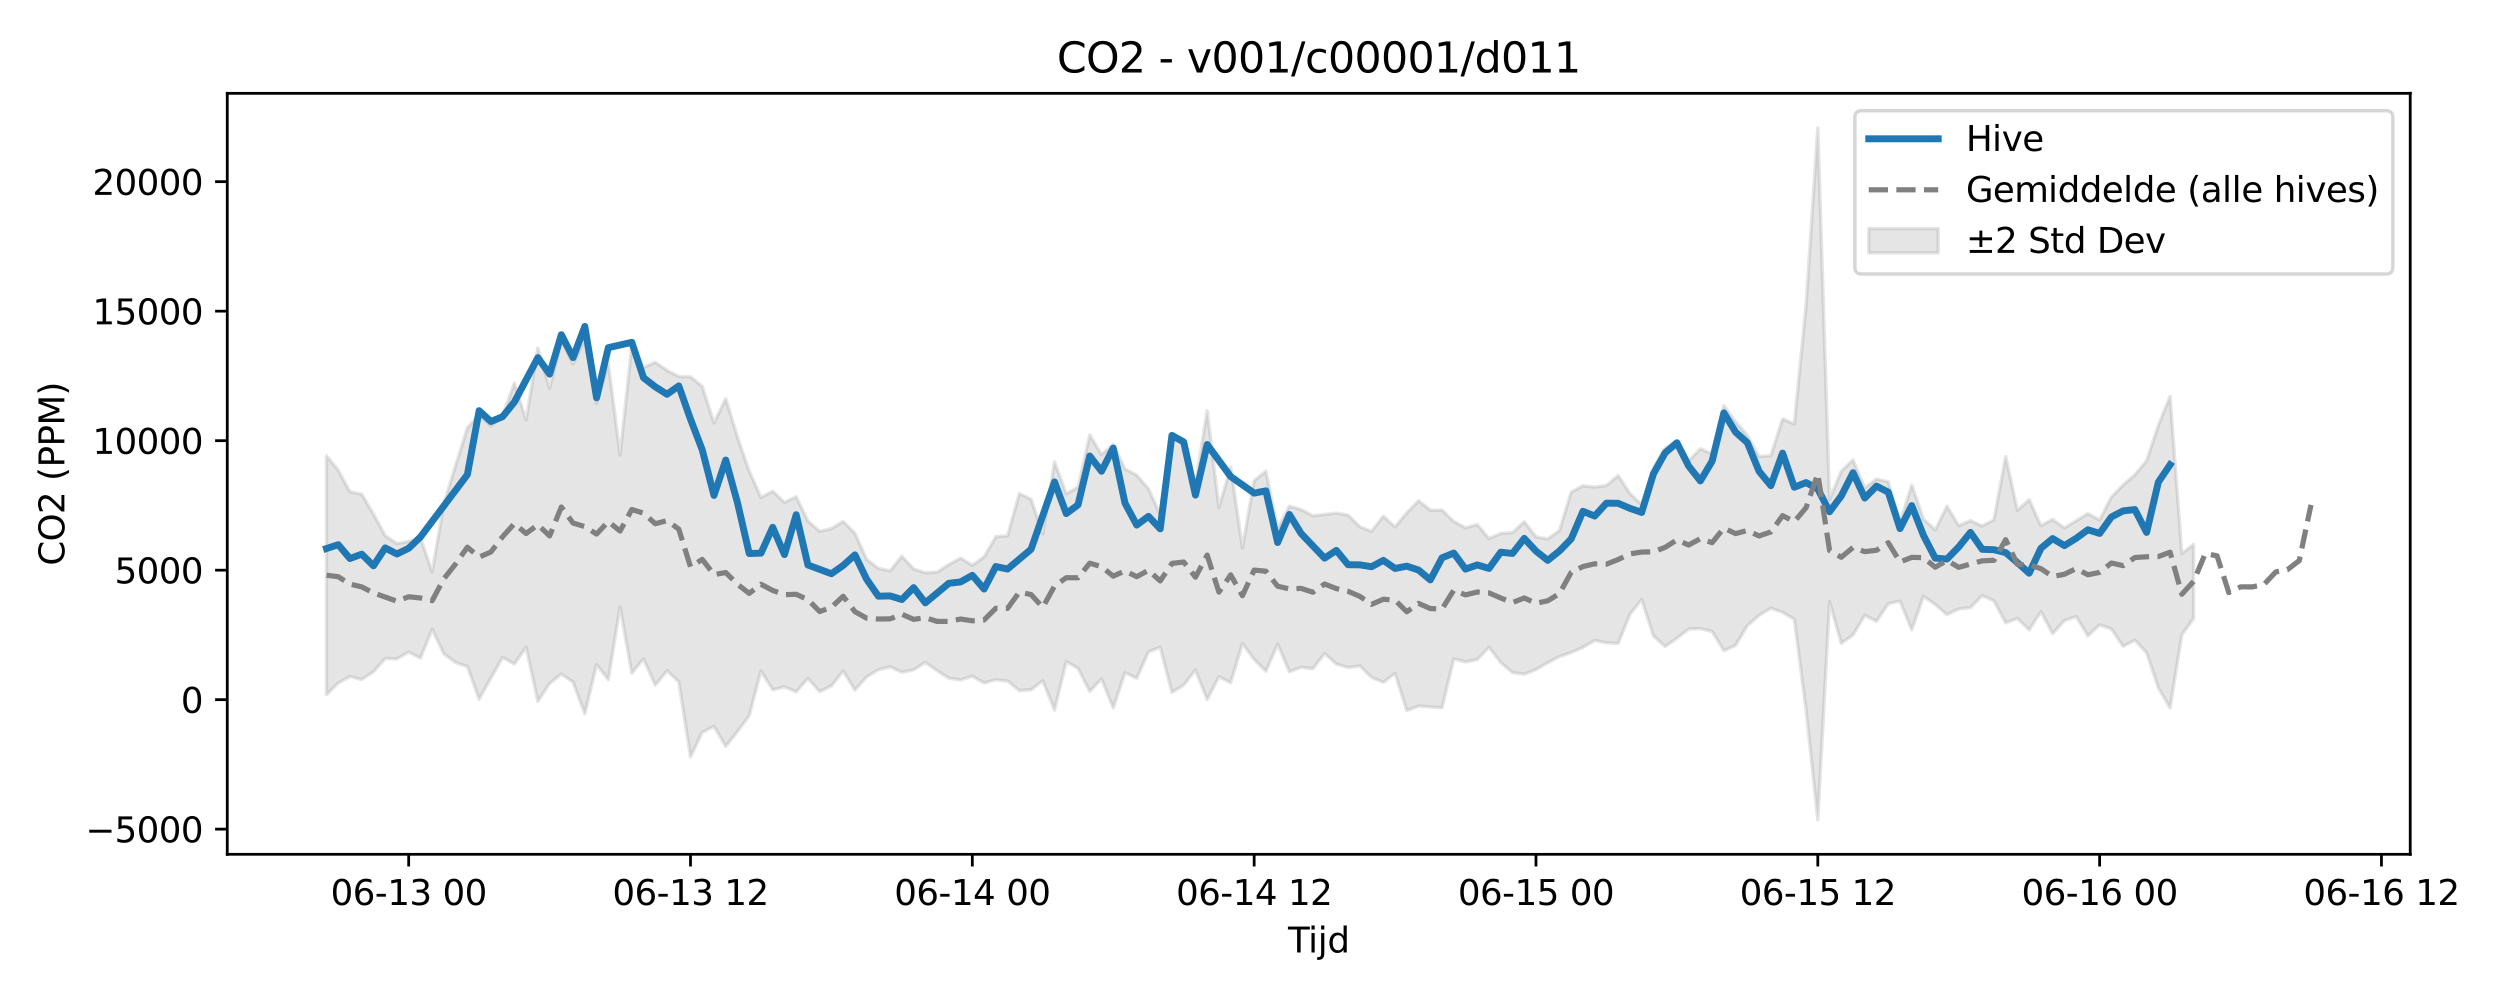<?xml version="1.0" encoding="utf-8" standalone="no"?>
<!DOCTYPE svg PUBLIC "-//W3C//DTD SVG 1.1//EN"
  "http://www.w3.org/Graphics/SVG/1.1/DTD/svg11.dtd">
<svg xmlns:xlink="http://www.w3.org/1999/xlink" width="720pt" height="288pt" viewBox="0 0 720 288" xmlns="http://www.w3.org/2000/svg" version="1.1">
 <defs>
  <style type="text/css">*{stroke-linejoin: round; stroke-linecap: butt}</style>
 </defs>
 <g id="figure_1">
  <g id="patch_1">
   <path d="M 0 288 
L 720 288 
L 720 0 
L 0 0 
z
" style="fill: #ffffff"/>
  </g>
  <g id="axes_1">
   <g id="patch_2">
    <path d="M 65.45 246.04 
L 694.144 246.04 
L 694.144 26.88 
L 65.45 26.88 
z
" style="fill: #ffffff"/>
   </g>
   <g id="FillBetweenPolyCollection_1">
    <defs>
     <path id="mc1c7cac7be" d="M 94.027 -156.748 
L 94.027 -87.931 
L 97.409 -91.281 
L 100.791 -93.169 
L 104.173 -92.301 
L 107.555 -94.54 
L 110.936 -98.354 
L 114.318 -98.241 
L 117.7 -100.216 
L 121.082 -98.455 
L 124.464 -106.754 
L 127.846 -99.647 
L 131.228 -97.194 
L 134.61 -96.03 
L 137.992 -86.638 
L 141.374 -92.728 
L 144.755 -98.654 
L 148.137 -96.758 
L 151.519 -101.617 
L 154.901 -86.011 
L 158.283 -91.162 
L 161.665 -93.873 
L 165.047 -91.527 
L 168.429 -82.415 
L 171.811 -96.61 
L 175.192 -92.25 
L 178.574 -113.165 
L 181.956 -94.117 
L 185.338 -98.247 
L 188.72 -90.668 
L 192.102 -94.824 
L 195.484 -91.667 
L 198.866 -70.025 
L 202.248 -77.105 
L 205.629 -78.826 
L 209.011 -73.033 
L 212.393 -77.326 
L 215.775 -81.9 
L 219.157 -94.753 
L 222.539 -89.359 
L 225.921 -90.175 
L 229.303 -88.765 
L 232.685 -92.623 
L 236.067 -88.799 
L 239.448 -90.46 
L 242.83 -94.729 
L 246.212 -89.267 
L 249.594 -93.043 
L 252.976 -95.125 
L 256.358 -95.951 
L 259.74 -94.386 
L 263.122 -95.094 
L 266.504 -97.216 
L 269.885 -94.846 
L 273.267 -92.675 
L 276.649 -92.169 
L 280.031 -93.253 
L 283.413 -91.318 
L 286.795 -92.23 
L 290.177 -91.872 
L 293.559 -89.106 
L 296.941 -89.343 
L 300.322 -91.931 
L 303.704 -83.498 
L 307.086 -97.453 
L 310.468 -95.531 
L 313.85 -88.867 
L 317.232 -92.489 
L 320.614 -84.114 
L 323.996 -94.251 
L 327.378 -92.673 
L 330.76 -100.279 
L 334.141 -101.599 
L 337.523 -88.6 
L 340.905 -90.69 
L 344.287 -95.039 
L 347.669 -86.505 
L 351.051 -93.111 
L 354.433 -91.373 
L 357.815 -102.642 
L 361.197 -98.077 
L 364.578 -94.677 
L 367.96 -102.485 
L 371.342 -94.556 
L 374.724 -95.847 
L 378.106 -95.41 
L 381.488 -99.769 
L 384.87 -96.746 
L 388.252 -95.76 
L 391.634 -96.229 
L 395.015 -92.921 
L 398.397 -91.501 
L 401.779 -94.04 
L 405.161 -83.333 
L 408.543 -84.666 
L 411.925 -84.392 
L 415.307 -84.155 
L 418.689 -98.231 
L 422.071 -97.361 
L 425.453 -98.034 
L 428.834 -101.612 
L 432.216 -97.188 
L 435.598 -94.32 
L 438.98 -93.838 
L 442.362 -95.147 
L 445.744 -97.151 
L 449.126 -98.906 
L 452.508 -100.079 
L 455.89 -101.571 
L 459.271 -103.537 
L 462.653 -102.876 
L 466.035 -102.69 
L 469.417 -111.082 
L 472.799 -115.342 
L 476.181 -104.881 
L 479.563 -101.808 
L 482.945 -104.176 
L 486.327 -106.823 
L 489.709 -106.947 
L 493.09 -106.138 
L 496.472 -100.593 
L 499.854 -102.142 
L 503.236 -107.837 
L 506.618 -110.757 
L 510 -112.848 
L 513.382 -111.665 
L 516.764 -109.635 
L 520.146 -83.462 
L 523.527 -51.922 
L 526.909 -114.728 
L 530.291 -102.727 
L 533.673 -105.119 
L 537.055 -110.8 
L 540.437 -109.027 
L 543.819 -114.128 
L 547.201 -114.89 
L 550.583 -106.621 
L 553.964 -116.256 
L 557.346 -113.887 
L 560.728 -110.962 
L 564.11 -112.621 
L 567.492 -113.01 
L 570.874 -116.474 
L 574.256 -114.95 
L 577.638 -108.636 
L 581.02 -109.883 
L 584.402 -106.582 
L 587.783 -111.859 
L 591.165 -105.495 
L 594.547 -109.272 
L 597.929 -110.453 
L 601.311 -104.862 
L 604.693 -108.056 
L 608.075 -106.875 
L 611.457 -101.87 
L 614.839 -103.608 
L 618.22 -100.011 
L 621.602 -89.909 
L 624.984 -84.111 
L 628.366 -105.168 
L 631.748 -109.868 
L 631.748 -131.243 
L 631.748 -131.243 
L 628.366 -128.543 
L 624.984 -173.826 
L 621.602 -165.511 
L 618.22 -155.29 
L 614.839 -151.247 
L 611.457 -148.318 
L 608.075 -144.826 
L 604.693 -138.236 
L 601.311 -140.065 
L 597.929 -138.043 
L 594.547 -135.949 
L 591.165 -138.42 
L 587.783 -136.598 
L 584.402 -144.083 
L 581.02 -141.028 
L 577.638 -156.503 
L 574.256 -138.306 
L 570.874 -136.493 
L 567.492 -138.059 
L 564.11 -136.603 
L 560.728 -142.207 
L 557.346 -135.382 
L 553.964 -138.537 
L 550.583 -148.33 
L 547.201 -137.431 
L 543.819 -149.275 
L 540.437 -150.034 
L 537.055 -147.462 
L 533.673 -155.562 
L 530.291 -152.287 
L 526.909 -144.189 
L 523.527 -251.158 
L 520.146 -200.111 
L 516.764 -165.897 
L 513.382 -167.327 
L 510 -156.754 
L 506.618 -156.527 
L 503.236 -162.604 
L 499.854 -166.506 
L 496.472 -171.218 
L 493.09 -157.275 
L 489.709 -158.775 
L 486.327 -155.239 
L 482.945 -160.866 
L 479.563 -158.917 
L 476.181 -153.259 
L 472.799 -142.679 
L 469.417 -145.888 
L 466.035 -151.028 
L 462.653 -148.176 
L 459.271 -147.72 
L 455.89 -148.097 
L 452.508 -146.282 
L 449.126 -135.204 
L 445.744 -132.785 
L 442.362 -133.38 
L 438.98 -137.726 
L 435.598 -134.586 
L 432.216 -134.373 
L 428.834 -132.884 
L 425.453 -136.946 
L 422.071 -135.988 
L 418.689 -137.823 
L 415.307 -141.093 
L 411.925 -141.068 
L 408.543 -143.794 
L 405.161 -140.287 
L 401.779 -136.258 
L 398.397 -139.332 
L 395.015 -134.972 
L 391.634 -136.283 
L 388.252 -139.653 
L 384.87 -140.22 
L 381.488 -139.842 
L 378.106 -139.461 
L 374.724 -141.251 
L 371.342 -142.219 
L 367.96 -135.845 
L 364.578 -152.302 
L 361.197 -149.556 
L 357.815 -130.228 
L 354.433 -153.494 
L 351.051 -141.839 
L 347.669 -169.746 
L 344.287 -148.506 
L 340.905 -161.596 
L 337.523 -162.873 
L 334.141 -139.775 
L 330.76 -147.24 
L 327.378 -151.15 
L 323.996 -152.936 
L 320.614 -160.024 
L 317.232 -157.084 
L 313.85 -162.736 
L 310.468 -147.691 
L 307.086 -145.794 
L 303.704 -154.967 
L 300.322 -134.237 
L 296.941 -144.201 
L 293.559 -145.837 
L 290.177 -133.715 
L 286.795 -133.42 
L 283.413 -127.591 
L 280.031 -125.173 
L 276.649 -127.277 
L 273.267 -125.395 
L 269.885 -123.208 
L 266.504 -123.035 
L 263.122 -124.143 
L 259.74 -127.826 
L 256.358 -123.599 
L 252.976 -124.314 
L 249.594 -126.894 
L 246.212 -134.415 
L 242.83 -137.834 
L 239.448 -135.767 
L 236.067 -134.962 
L 232.685 -137.955 
L 229.303 -144.923 
L 225.921 -143.313 
L 222.539 -146.543 
L 219.157 -144.717 
L 215.775 -152.308 
L 212.393 -162.146 
L 209.011 -173.185 
L 205.629 -166.202 
L 202.248 -176.705 
L 198.866 -179.485 
L 195.484 -179.556 
L 192.102 -181.311 
L 188.72 -183.68 
L 185.338 -182.161 
L 181.956 -188.415 
L 178.574 -156.959 
L 175.192 -183.367 
L 171.811 -171.769 
L 168.429 -190.263 
L 165.047 -183.183 
L 161.665 -190.093 
L 158.283 -176.159 
L 154.901 -187.768 
L 151.519 -167.068 
L 148.137 -177.657 
L 144.755 -168.217 
L 141.374 -165.306 
L 137.992 -168.484 
L 134.61 -164.785 
L 131.228 -154.004 
L 127.846 -143.02 
L 124.464 -123.272 
L 121.082 -133.116 
L 117.7 -132.049 
L 114.318 -131.463 
L 110.936 -133.691 
L 107.555 -139.962 
L 104.173 -145.67 
L 100.791 -146.362 
L 97.409 -152.54 
L 94.027 -156.748 
z
" style="stroke: #808080; stroke-opacity: 0.2"/>
    </defs>
    <g clip-path="url(#pab6e073d15)">
     <use xlink:href="#mc1c7cac7be" x="0" y="288" style="fill: #808080; fill-opacity: 0.2; stroke: #808080; stroke-opacity: 0.2"/>
    </g>
   </g>
   <g id="matplotlib.axis_1">
    <g id="xtick_1">
     <g id="line2d_1">
      <defs>
       <path id="macf40faf30" d="M 0 0 
L 0 3.5 
" style="stroke: #000000; stroke-width: 0.8"/>
      </defs>
      <g>
       <use xlink:href="#macf40faf30" x="117.7" y="246.04" style="stroke: #000000; stroke-width: 0.8"/>
      </g>
     </g>
     <g id="text_1">
      <!-- 06-13 00 -->
      <g transform="translate(95.22 260.638) scale(0.1 -0.1)">
       <defs>
        <path id="DejaVuSans-30" d="M 2034 4250 
Q 1547 4250 1301 3770 
Q 1056 3291 1056 2328 
Q 1056 1369 1301 889 
Q 1547 409 2034 409 
Q 2525 409 2770 889 
Q 3016 1369 3016 2328 
Q 3016 3291 2770 3770 
Q 2525 4250 2034 4250 
z
M 2034 4750 
Q 2819 4750 3233 4129 
Q 3647 3509 3647 2328 
Q 3647 1150 3233 529 
Q 2819 -91 2034 -91 
Q 1250 -91 836 529 
Q 422 1150 422 2328 
Q 422 3509 836 4129 
Q 1250 4750 2034 4750 
z
" transform="scale(0.016)"/>
        <path id="DejaVuSans-36" d="M 2113 2584 
Q 1688 2584 1439 2293 
Q 1191 2003 1191 1497 
Q 1191 994 1439 701 
Q 1688 409 2113 409 
Q 2538 409 2786 701 
Q 3034 994 3034 1497 
Q 3034 2003 2786 2293 
Q 2538 2584 2113 2584 
z
M 3366 4563 
L 3366 3988 
Q 3128 4100 2886 4159 
Q 2644 4219 2406 4219 
Q 1781 4219 1451 3797 
Q 1122 3375 1075 2522 
Q 1259 2794 1537 2939 
Q 1816 3084 2150 3084 
Q 2853 3084 3261 2657 
Q 3669 2231 3669 1497 
Q 3669 778 3244 343 
Q 2819 -91 2113 -91 
Q 1303 -91 875 529 
Q 447 1150 447 2328 
Q 447 3434 972 4092 
Q 1497 4750 2381 4750 
Q 2619 4750 2861 4703 
Q 3103 4656 3366 4563 
z
" transform="scale(0.016)"/>
        <path id="DejaVuSans-2d" d="M 313 2009 
L 1997 2009 
L 1997 1497 
L 313 1497 
L 313 2009 
z
" transform="scale(0.016)"/>
        <path id="DejaVuSans-31" d="M 794 531 
L 1825 531 
L 1825 4091 
L 703 3866 
L 703 4441 
L 1819 4666 
L 2450 4666 
L 2450 531 
L 3481 531 
L 3481 0 
L 794 0 
L 794 531 
z
" transform="scale(0.016)"/>
        <path id="DejaVuSans-33" d="M 2597 2516 
Q 3050 2419 3304 2112 
Q 3559 1806 3559 1356 
Q 3559 666 3084 287 
Q 2609 -91 1734 -91 
Q 1441 -91 1130 -33 
Q 819 25 488 141 
L 488 750 
Q 750 597 1062 519 
Q 1375 441 1716 441 
Q 2309 441 2620 675 
Q 2931 909 2931 1356 
Q 2931 1769 2642 2001 
Q 2353 2234 1838 2234 
L 1294 2234 
L 1294 2753 
L 1863 2753 
Q 2328 2753 2575 2939 
Q 2822 3125 2822 3475 
Q 2822 3834 2567 4026 
Q 2313 4219 1838 4219 
Q 1578 4219 1281 4162 
Q 984 4106 628 3988 
L 628 4550 
Q 988 4650 1302 4700 
Q 1616 4750 1894 4750 
Q 2613 4750 3031 4423 
Q 3450 4097 3450 3541 
Q 3450 3153 3228 2886 
Q 3006 2619 2597 2516 
z
" transform="scale(0.016)"/>
        <path id="DejaVuSans-20" transform="scale(0.016)"/>
       </defs>
       <use xlink:href="#DejaVuSans-30"/>
       <use xlink:href="#DejaVuSans-36" transform="translate(63.623 0)"/>
       <use xlink:href="#DejaVuSans-2d" transform="translate(127.246 0)"/>
       <use xlink:href="#DejaVuSans-31" transform="translate(163.33 0)"/>
       <use xlink:href="#DejaVuSans-33" transform="translate(226.953 0)"/>
       <use xlink:href="#DejaVuSans-20" transform="translate(290.576 0)"/>
       <use xlink:href="#DejaVuSans-30" transform="translate(322.363 0)"/>
       <use xlink:href="#DejaVuSans-30" transform="translate(385.986 0)"/>
      </g>
     </g>
    </g>
    <g id="xtick_2">
     <g id="line2d_2">
      <g>
       <use xlink:href="#macf40faf30" x="198.866" y="246.04" style="stroke: #000000; stroke-width: 0.8"/>
      </g>
     </g>
     <g id="text_2">
      <!-- 06-13 12 -->
      <g transform="translate(176.385 260.638) scale(0.1 -0.1)">
       <defs>
        <path id="DejaVuSans-32" d="M 1228 531 
L 3431 531 
L 3431 0 
L 469 0 
L 469 531 
Q 828 903 1448 1529 
Q 2069 2156 2228 2338 
Q 2531 2678 2651 2914 
Q 2772 3150 2772 3378 
Q 2772 3750 2511 3984 
Q 2250 4219 1831 4219 
Q 1534 4219 1204 4116 
Q 875 4013 500 3803 
L 500 4441 
Q 881 4594 1212 4672 
Q 1544 4750 1819 4750 
Q 2544 4750 2975 4387 
Q 3406 4025 3406 3419 
Q 3406 3131 3298 2873 
Q 3191 2616 2906 2266 
Q 2828 2175 2409 1742 
Q 1991 1309 1228 531 
z
" transform="scale(0.016)"/>
       </defs>
       <use xlink:href="#DejaVuSans-30"/>
       <use xlink:href="#DejaVuSans-36" transform="translate(63.623 0)"/>
       <use xlink:href="#DejaVuSans-2d" transform="translate(127.246 0)"/>
       <use xlink:href="#DejaVuSans-31" transform="translate(163.33 0)"/>
       <use xlink:href="#DejaVuSans-33" transform="translate(226.953 0)"/>
       <use xlink:href="#DejaVuSans-20" transform="translate(290.576 0)"/>
       <use xlink:href="#DejaVuSans-31" transform="translate(322.363 0)"/>
       <use xlink:href="#DejaVuSans-32" transform="translate(385.986 0)"/>
      </g>
     </g>
    </g>
    <g id="xtick_3">
     <g id="line2d_3">
      <g>
       <use xlink:href="#macf40faf30" x="280.031" y="246.04" style="stroke: #000000; stroke-width: 0.8"/>
      </g>
     </g>
     <g id="text_3">
      <!-- 06-14 00 -->
      <g transform="translate(257.551 260.638) scale(0.1 -0.1)">
       <defs>
        <path id="DejaVuSans-34" d="M 2419 4116 
L 825 1625 
L 2419 1625 
L 2419 4116 
z
M 2253 4666 
L 3047 4666 
L 3047 1625 
L 3713 1625 
L 3713 1100 
L 3047 1100 
L 3047 0 
L 2419 0 
L 2419 1100 
L 313 1100 
L 313 1709 
L 2253 4666 
z
" transform="scale(0.016)"/>
       </defs>
       <use xlink:href="#DejaVuSans-30"/>
       <use xlink:href="#DejaVuSans-36" transform="translate(63.623 0)"/>
       <use xlink:href="#DejaVuSans-2d" transform="translate(127.246 0)"/>
       <use xlink:href="#DejaVuSans-31" transform="translate(163.33 0)"/>
       <use xlink:href="#DejaVuSans-34" transform="translate(226.953 0)"/>
       <use xlink:href="#DejaVuSans-20" transform="translate(290.576 0)"/>
       <use xlink:href="#DejaVuSans-30" transform="translate(322.363 0)"/>
       <use xlink:href="#DejaVuSans-30" transform="translate(385.986 0)"/>
      </g>
     </g>
    </g>
    <g id="xtick_4">
     <g id="line2d_4">
      <g>
       <use xlink:href="#macf40faf30" x="361.197" y="246.04" style="stroke: #000000; stroke-width: 0.8"/>
      </g>
     </g>
     <g id="text_4">
      <!-- 06-14 12 -->
      <g transform="translate(338.716 260.638) scale(0.1 -0.1)">
       <use xlink:href="#DejaVuSans-30"/>
       <use xlink:href="#DejaVuSans-36" transform="translate(63.623 0)"/>
       <use xlink:href="#DejaVuSans-2d" transform="translate(127.246 0)"/>
       <use xlink:href="#DejaVuSans-31" transform="translate(163.33 0)"/>
       <use xlink:href="#DejaVuSans-34" transform="translate(226.953 0)"/>
       <use xlink:href="#DejaVuSans-20" transform="translate(290.576 0)"/>
       <use xlink:href="#DejaVuSans-31" transform="translate(322.363 0)"/>
       <use xlink:href="#DejaVuSans-32" transform="translate(385.986 0)"/>
      </g>
     </g>
    </g>
    <g id="xtick_5">
     <g id="line2d_5">
      <g>
       <use xlink:href="#macf40faf30" x="442.362" y="246.04" style="stroke: #000000; stroke-width: 0.8"/>
      </g>
     </g>
     <g id="text_5">
      <!-- 06-15 00 -->
      <g transform="translate(419.882 260.638) scale(0.1 -0.1)">
       <defs>
        <path id="DejaVuSans-35" d="M 691 4666 
L 3169 4666 
L 3169 4134 
L 1269 4134 
L 1269 2991 
Q 1406 3038 1543 3061 
Q 1681 3084 1819 3084 
Q 2600 3084 3056 2656 
Q 3513 2228 3513 1497 
Q 3513 744 3044 326 
Q 2575 -91 1722 -91 
Q 1428 -91 1123 -41 
Q 819 9 494 109 
L 494 744 
Q 775 591 1075 516 
Q 1375 441 1709 441 
Q 2250 441 2565 725 
Q 2881 1009 2881 1497 
Q 2881 1984 2565 2268 
Q 2250 2553 1709 2553 
Q 1456 2553 1204 2497 
Q 953 2441 691 2322 
L 691 4666 
z
" transform="scale(0.016)"/>
       </defs>
       <use xlink:href="#DejaVuSans-30"/>
       <use xlink:href="#DejaVuSans-36" transform="translate(63.623 0)"/>
       <use xlink:href="#DejaVuSans-2d" transform="translate(127.246 0)"/>
       <use xlink:href="#DejaVuSans-31" transform="translate(163.33 0)"/>
       <use xlink:href="#DejaVuSans-35" transform="translate(226.953 0)"/>
       <use xlink:href="#DejaVuSans-20" transform="translate(290.576 0)"/>
       <use xlink:href="#DejaVuSans-30" transform="translate(322.363 0)"/>
       <use xlink:href="#DejaVuSans-30" transform="translate(385.986 0)"/>
      </g>
     </g>
    </g>
    <g id="xtick_6">
     <g id="line2d_6">
      <g>
       <use xlink:href="#macf40faf30" x="523.527" y="246.04" style="stroke: #000000; stroke-width: 0.8"/>
      </g>
     </g>
     <g id="text_6">
      <!-- 06-15 12 -->
      <g transform="translate(501.047 260.638) scale(0.1 -0.1)">
       <use xlink:href="#DejaVuSans-30"/>
       <use xlink:href="#DejaVuSans-36" transform="translate(63.623 0)"/>
       <use xlink:href="#DejaVuSans-2d" transform="translate(127.246 0)"/>
       <use xlink:href="#DejaVuSans-31" transform="translate(163.33 0)"/>
       <use xlink:href="#DejaVuSans-35" transform="translate(226.953 0)"/>
       <use xlink:href="#DejaVuSans-20" transform="translate(290.576 0)"/>
       <use xlink:href="#DejaVuSans-31" transform="translate(322.363 0)"/>
       <use xlink:href="#DejaVuSans-32" transform="translate(385.986 0)"/>
      </g>
     </g>
    </g>
    <g id="xtick_7">
     <g id="line2d_7">
      <g>
       <use xlink:href="#macf40faf30" x="604.693" y="246.04" style="stroke: #000000; stroke-width: 0.8"/>
      </g>
     </g>
     <g id="text_7">
      <!-- 06-16 00 -->
      <g transform="translate(582.212 260.638) scale(0.1 -0.1)">
       <use xlink:href="#DejaVuSans-30"/>
       <use xlink:href="#DejaVuSans-36" transform="translate(63.623 0)"/>
       <use xlink:href="#DejaVuSans-2d" transform="translate(127.246 0)"/>
       <use xlink:href="#DejaVuSans-31" transform="translate(163.33 0)"/>
       <use xlink:href="#DejaVuSans-36" transform="translate(226.953 0)"/>
       <use xlink:href="#DejaVuSans-20" transform="translate(290.576 0)"/>
       <use xlink:href="#DejaVuSans-30" transform="translate(322.363 0)"/>
       <use xlink:href="#DejaVuSans-30" transform="translate(385.986 0)"/>
      </g>
     </g>
    </g>
    <g id="xtick_8">
     <g id="line2d_8">
      <g>
       <use xlink:href="#macf40faf30" x="685.858" y="246.04" style="stroke: #000000; stroke-width: 0.8"/>
      </g>
     </g>
     <g id="text_8">
      <!-- 06-16 12 -->
      <g transform="translate(663.378 260.638) scale(0.1 -0.1)">
       <use xlink:href="#DejaVuSans-30"/>
       <use xlink:href="#DejaVuSans-36" transform="translate(63.623 0)"/>
       <use xlink:href="#DejaVuSans-2d" transform="translate(127.246 0)"/>
       <use xlink:href="#DejaVuSans-31" transform="translate(163.33 0)"/>
       <use xlink:href="#DejaVuSans-36" transform="translate(226.953 0)"/>
       <use xlink:href="#DejaVuSans-20" transform="translate(290.576 0)"/>
       <use xlink:href="#DejaVuSans-31" transform="translate(322.363 0)"/>
       <use xlink:href="#DejaVuSans-32" transform="translate(385.986 0)"/>
      </g>
     </g>
    </g>
    <g id="text_9">
     <!-- Tijd -->
     <g transform="translate(370.947 274.317) scale(0.1 -0.1)">
      <defs>
       <path id="DejaVuSans-54" d="M -19 4666 
L 3928 4666 
L 3928 4134 
L 2272 4134 
L 2272 0 
L 1638 0 
L 1638 4134 
L -19 4134 
L -19 4666 
z
" transform="scale(0.016)"/>
       <path id="DejaVuSans-69" d="M 603 3500 
L 1178 3500 
L 1178 0 
L 603 0 
L 603 3500 
z
M 603 4863 
L 1178 4863 
L 1178 4134 
L 603 4134 
L 603 4863 
z
" transform="scale(0.016)"/>
       <path id="DejaVuSans-6a" d="M 603 3500 
L 1178 3500 
L 1178 -63 
Q 1178 -731 923 -1031 
Q 669 -1331 103 -1331 
L -116 -1331 
L -116 -844 
L 38 -844 
Q 366 -844 484 -692 
Q 603 -541 603 -63 
L 603 3500 
z
M 603 4863 
L 1178 4863 
L 1178 4134 
L 603 4134 
L 603 4863 
z
" transform="scale(0.016)"/>
       <path id="DejaVuSans-64" d="M 2906 2969 
L 2906 4863 
L 3481 4863 
L 3481 0 
L 2906 0 
L 2906 525 
Q 2725 213 2448 61 
Q 2172 -91 1784 -91 
Q 1150 -91 751 415 
Q 353 922 353 1747 
Q 353 2572 751 3078 
Q 1150 3584 1784 3584 
Q 2172 3584 2448 3432 
Q 2725 3281 2906 2969 
z
M 947 1747 
Q 947 1113 1208 752 
Q 1469 391 1925 391 
Q 2381 391 2643 752 
Q 2906 1113 2906 1747 
Q 2906 2381 2643 2742 
Q 2381 3103 1925 3103 
Q 1469 3103 1208 2742 
Q 947 2381 947 1747 
z
" transform="scale(0.016)"/>
      </defs>
      <use xlink:href="#DejaVuSans-54"/>
      <use xlink:href="#DejaVuSans-69" transform="translate(57.959 0)"/>
      <use xlink:href="#DejaVuSans-6a" transform="translate(85.742 0)"/>
      <use xlink:href="#DejaVuSans-64" transform="translate(113.525 0)"/>
     </g>
    </g>
   </g>
   <g id="matplotlib.axis_2">
    <g id="ytick_1">
     <g id="line2d_9">
      <defs>
       <path id="m868b029a37" d="M 0 0 
L -3.5 0 
" style="stroke: #000000; stroke-width: 0.8"/>
      </defs>
      <g>
       <use xlink:href="#m868b029a37" x="65.45" y="238.797" style="stroke: #000000; stroke-width: 0.8"/>
      </g>
     </g>
     <g id="text_10">
      <!-- −5000 -->
      <g transform="translate(24.62 242.596) scale(0.1 -0.1)">
       <defs>
        <path id="DejaVuSans-2212" d="M 678 2272 
L 4684 2272 
L 4684 1741 
L 678 1741 
L 678 2272 
z
" transform="scale(0.016)"/>
       </defs>
       <use xlink:href="#DejaVuSans-2212"/>
       <use xlink:href="#DejaVuSans-35" transform="translate(83.789 0)"/>
       <use xlink:href="#DejaVuSans-30" transform="translate(147.412 0)"/>
       <use xlink:href="#DejaVuSans-30" transform="translate(211.035 0)"/>
       <use xlink:href="#DejaVuSans-30" transform="translate(274.658 0)"/>
      </g>
     </g>
    </g>
    <g id="ytick_2">
     <g id="line2d_10">
      <g>
       <use xlink:href="#m868b029a37" x="65.45" y="201.502" style="stroke: #000000; stroke-width: 0.8"/>
      </g>
     </g>
     <g id="text_11">
      <!-- 0 -->
      <g transform="translate(52.087 205.302) scale(0.1 -0.1)">
       <use xlink:href="#DejaVuSans-30"/>
      </g>
     </g>
    </g>
    <g id="ytick_3">
     <g id="line2d_11">
      <g>
       <use xlink:href="#m868b029a37" x="65.45" y="164.208" style="stroke: #000000; stroke-width: 0.8"/>
      </g>
     </g>
     <g id="text_12">
      <!-- 5000 -->
      <g transform="translate(33 168.007) scale(0.1 -0.1)">
       <use xlink:href="#DejaVuSans-35"/>
       <use xlink:href="#DejaVuSans-30" transform="translate(63.623 0)"/>
       <use xlink:href="#DejaVuSans-30" transform="translate(127.246 0)"/>
       <use xlink:href="#DejaVuSans-30" transform="translate(190.869 0)"/>
      </g>
     </g>
    </g>
    <g id="ytick_4">
     <g id="line2d_12">
      <g>
       <use xlink:href="#m868b029a37" x="65.45" y="126.913" style="stroke: #000000; stroke-width: 0.8"/>
      </g>
     </g>
     <g id="text_13">
      <!-- 10000 -->
      <g transform="translate(26.637 130.712) scale(0.1 -0.1)">
       <use xlink:href="#DejaVuSans-31"/>
       <use xlink:href="#DejaVuSans-30" transform="translate(63.623 0)"/>
       <use xlink:href="#DejaVuSans-30" transform="translate(127.246 0)"/>
       <use xlink:href="#DejaVuSans-30" transform="translate(190.869 0)"/>
       <use xlink:href="#DejaVuSans-30" transform="translate(254.492 0)"/>
      </g>
     </g>
    </g>
    <g id="ytick_5">
     <g id="line2d_13">
      <g>
       <use xlink:href="#m868b029a37" x="65.45" y="89.618" style="stroke: #000000; stroke-width: 0.8"/>
      </g>
     </g>
     <g id="text_14">
      <!-- 15000 -->
      <g transform="translate(26.637 93.417) scale(0.1 -0.1)">
       <use xlink:href="#DejaVuSans-31"/>
       <use xlink:href="#DejaVuSans-35" transform="translate(63.623 0)"/>
       <use xlink:href="#DejaVuSans-30" transform="translate(127.246 0)"/>
       <use xlink:href="#DejaVuSans-30" transform="translate(190.869 0)"/>
       <use xlink:href="#DejaVuSans-30" transform="translate(254.492 0)"/>
      </g>
     </g>
    </g>
    <g id="ytick_6">
     <g id="line2d_14">
      <g>
       <use xlink:href="#m868b029a37" x="65.45" y="52.323" style="stroke: #000000; stroke-width: 0.8"/>
      </g>
     </g>
     <g id="text_15">
      <!-- 20000 -->
      <g transform="translate(26.637 56.123) scale(0.1 -0.1)">
       <use xlink:href="#DejaVuSans-32"/>
       <use xlink:href="#DejaVuSans-30" transform="translate(63.623 0)"/>
       <use xlink:href="#DejaVuSans-30" transform="translate(127.246 0)"/>
       <use xlink:href="#DejaVuSans-30" transform="translate(190.869 0)"/>
       <use xlink:href="#DejaVuSans-30" transform="translate(254.492 0)"/>
      </g>
     </g>
    </g>
    <g id="text_16">
     <!-- CO2 (PPM) -->
     <g transform="translate(18.541 162.903) rotate(-90) scale(0.1 -0.1)">
      <defs>
       <path id="DejaVuSans-43" d="M 4122 4306 
L 4122 3641 
Q 3803 3938 3442 4084 
Q 3081 4231 2675 4231 
Q 1875 4231 1450 3742 
Q 1025 3253 1025 2328 
Q 1025 1406 1450 917 
Q 1875 428 2675 428 
Q 3081 428 3442 575 
Q 3803 722 4122 1019 
L 4122 359 
Q 3791 134 3420 21 
Q 3050 -91 2638 -91 
Q 1578 -91 968 557 
Q 359 1206 359 2328 
Q 359 3453 968 4101 
Q 1578 4750 2638 4750 
Q 3056 4750 3426 4639 
Q 3797 4528 4122 4306 
z
" transform="scale(0.016)"/>
       <path id="DejaVuSans-4f" d="M 2522 4238 
Q 1834 4238 1429 3725 
Q 1025 3213 1025 2328 
Q 1025 1447 1429 934 
Q 1834 422 2522 422 
Q 3209 422 3611 934 
Q 4013 1447 4013 2328 
Q 4013 3213 3611 3725 
Q 3209 4238 2522 4238 
z
M 2522 4750 
Q 3503 4750 4090 4092 
Q 4678 3434 4678 2328 
Q 4678 1225 4090 567 
Q 3503 -91 2522 -91 
Q 1538 -91 948 565 
Q 359 1222 359 2328 
Q 359 3434 948 4092 
Q 1538 4750 2522 4750 
z
" transform="scale(0.016)"/>
       <path id="DejaVuSans-28" d="M 1984 4856 
Q 1566 4138 1362 3434 
Q 1159 2731 1159 2009 
Q 1159 1288 1364 580 
Q 1569 -128 1984 -844 
L 1484 -844 
Q 1016 -109 783 600 
Q 550 1309 550 2009 
Q 550 2706 781 3412 
Q 1013 4119 1484 4856 
L 1984 4856 
z
" transform="scale(0.016)"/>
       <path id="DejaVuSans-50" d="M 1259 4147 
L 1259 2394 
L 2053 2394 
Q 2494 2394 2734 2622 
Q 2975 2850 2975 3272 
Q 2975 3691 2734 3919 
Q 2494 4147 2053 4147 
L 1259 4147 
z
M 628 4666 
L 2053 4666 
Q 2838 4666 3239 4311 
Q 3641 3956 3641 3272 
Q 3641 2581 3239 2228 
Q 2838 1875 2053 1875 
L 1259 1875 
L 1259 0 
L 628 0 
L 628 4666 
z
" transform="scale(0.016)"/>
       <path id="DejaVuSans-4d" d="M 628 4666 
L 1569 4666 
L 2759 1491 
L 3956 4666 
L 4897 4666 
L 4897 0 
L 4281 0 
L 4281 4097 
L 3078 897 
L 2444 897 
L 1241 4097 
L 1241 0 
L 628 0 
L 628 4666 
z
" transform="scale(0.016)"/>
       <path id="DejaVuSans-29" d="M 513 4856 
L 1013 4856 
Q 1481 4119 1714 3412 
Q 1947 2706 1947 2009 
Q 1947 1309 1714 600 
Q 1481 -109 1013 -844 
L 513 -844 
Q 928 -128 1133 580 
Q 1338 1288 1338 2009 
Q 1338 2731 1133 3434 
Q 928 4138 513 4856 
z
" transform="scale(0.016)"/>
      </defs>
      <use xlink:href="#DejaVuSans-43"/>
      <use xlink:href="#DejaVuSans-4f" transform="translate(69.824 0)"/>
      <use xlink:href="#DejaVuSans-32" transform="translate(148.535 0)"/>
      <use xlink:href="#DejaVuSans-20" transform="translate(212.158 0)"/>
      <use xlink:href="#DejaVuSans-28" transform="translate(243.945 0)"/>
      <use xlink:href="#DejaVuSans-50" transform="translate(282.959 0)"/>
      <use xlink:href="#DejaVuSans-50" transform="translate(343.262 0)"/>
      <use xlink:href="#DejaVuSans-4d" transform="translate(403.564 0)"/>
      <use xlink:href="#DejaVuSans-29" transform="translate(489.844 0)"/>
     </g>
    </g>
   </g>
   <g id="line2d_15">
    <path d="M 94.027 157.979 
L 97.409 156.873 
L 100.791 160.861 
L 104.173 159.596 
L 107.555 162.947 
L 110.936 157.798 
L 114.318 159.548 
L 117.7 157.902 
L 121.082 154.655 
L 134.61 136.677 
L 137.992 118.28 
L 141.374 121.393 
L 144.755 119.991 
L 148.137 115.788 
L 154.901 103.007 
L 158.283 107.743 
L 161.665 96.398 
L 165.047 102.985 
L 168.429 94.019 
L 171.811 114.553 
L 175.192 100.128 
L 181.956 98.591 
L 185.338 108.795 
L 188.72 111.406 
L 192.102 113.554 
L 195.484 111.141 
L 198.866 120.726 
L 202.248 129.568 
L 205.629 142.676 
L 209.011 132.502 
L 212.393 144.773 
L 215.775 159.412 
L 219.157 159.315 
L 222.539 151.873 
L 225.921 159.717 
L 229.303 148.246 
L 232.685 162.723 
L 239.448 165.237 
L 242.83 162.843 
L 246.212 159.807 
L 249.594 166.833 
L 252.976 171.701 
L 256.358 171.622 
L 259.74 172.666 
L 263.122 169.24 
L 266.504 173.621 
L 273.267 167.982 
L 276.649 167.604 
L 280.031 165.695 
L 283.413 169.635 
L 286.795 163.166 
L 290.177 163.883 
L 296.941 158.192 
L 303.704 138.795 
L 307.086 147.915 
L 310.468 145.404 
L 313.85 131.336 
L 317.232 135.715 
L 320.614 129.065 
L 323.996 144.882 
L 327.378 151.217 
L 330.76 148.704 
L 334.141 152.301 
L 337.523 125.391 
L 340.905 127.308 
L 344.287 142.584 
L 347.669 128.024 
L 354.433 137.244 
L 361.197 142.017 
L 364.578 141.365 
L 367.96 156.242 
L 371.342 148.171 
L 374.724 153.661 
L 381.488 160.747 
L 384.87 158.517 
L 388.252 162.638 
L 391.634 162.679 
L 395.015 163.216 
L 398.397 161.385 
L 401.779 163.712 
L 405.161 163.059 
L 408.543 164.174 
L 411.925 167.005 
L 415.307 160.647 
L 418.689 159.28 
L 422.071 163.904 
L 425.453 162.694 
L 428.834 163.71 
L 432.216 159.034 
L 435.598 159.394 
L 438.98 155.066 
L 442.362 158.703 
L 445.744 161.378 
L 449.126 158.676 
L 452.508 155.202 
L 455.89 147.254 
L 459.271 148.619 
L 462.653 144.909 
L 466.035 144.954 
L 469.417 146.398 
L 472.799 147.582 
L 476.181 136.475 
L 479.563 130.419 
L 482.945 127.515 
L 486.327 134.208 
L 489.709 138.504 
L 493.09 132.806 
L 496.472 118.922 
L 499.854 124.456 
L 503.236 127.487 
L 506.618 135.742 
L 510 139.869 
L 513.382 130.501 
L 516.764 140.328 
L 520.146 138.982 
L 523.527 140.821 
L 526.909 147.38 
L 530.291 142.828 
L 533.673 136.147 
L 537.055 143.435 
L 540.437 140.007 
L 543.819 141.749 
L 547.201 152.232 
L 550.583 145.62 
L 553.964 154.205 
L 557.346 160.747 
L 560.728 161 
L 564.11 157.517 
L 567.492 153.328 
L 570.874 158.207 
L 574.256 158.315 
L 577.638 159.153 
L 581.02 162.037 
L 584.402 165.073 
L 587.783 157.905 
L 591.165 155.103 
L 594.547 157.132 
L 597.929 155.043 
L 601.311 152.572 
L 604.693 153.626 
L 608.075 148.892 
L 611.457 147.137 
L 614.839 146.758 
L 618.22 153.333 
L 621.602 138.857 
L 624.984 133.846 
L 624.984 133.846 
" clip-path="url(#pab6e073d15)" style="fill: none; stroke: #1f77b4; stroke-width: 2; stroke-linecap: square"/>
   </g>
   <g id="line2d_16">
    <path d="M 94.027 165.661 
L 97.409 166.09 
L 100.791 168.234 
L 104.173 169.015 
L 107.555 170.749 
L 114.318 173.148 
L 117.7 171.867 
L 121.082 172.215 
L 124.464 172.987 
L 127.846 166.666 
L 131.228 162.401 
L 134.61 157.593 
L 137.992 160.439 
L 141.374 158.983 
L 144.755 154.565 
L 148.137 150.792 
L 151.519 153.657 
L 154.901 151.111 
L 158.283 154.34 
L 161.665 146.017 
L 165.047 150.645 
L 168.429 151.661 
L 171.811 153.81 
L 175.192 150.192 
L 178.574 152.938 
L 181.956 146.734 
L 185.338 147.796 
L 188.72 150.826 
L 192.102 149.933 
L 195.484 152.389 
L 198.866 163.245 
L 202.248 161.095 
L 205.629 165.486 
L 209.011 164.891 
L 212.393 168.264 
L 215.775 170.896 
L 219.157 168.265 
L 222.539 170.049 
L 225.921 171.256 
L 229.303 171.156 
L 232.685 172.711 
L 236.067 176.119 
L 239.448 174.886 
L 242.83 171.718 
L 246.212 176.159 
L 249.594 178.032 
L 252.976 178.28 
L 256.358 178.225 
L 259.74 176.894 
L 263.122 178.382 
L 266.504 177.874 
L 269.885 178.973 
L 273.267 178.965 
L 276.649 178.277 
L 280.031 178.787 
L 283.413 178.546 
L 286.795 175.175 
L 290.177 175.206 
L 293.559 170.528 
L 296.941 171.228 
L 300.322 174.916 
L 303.704 168.767 
L 307.086 166.377 
L 310.468 166.389 
L 313.85 162.198 
L 317.232 163.214 
L 320.614 165.931 
L 323.996 164.407 
L 327.378 166.088 
L 330.76 164.24 
L 334.141 167.313 
L 337.523 162.263 
L 340.905 161.857 
L 344.287 166.227 
L 347.669 159.875 
L 351.051 170.525 
L 354.433 165.566 
L 357.815 171.565 
L 361.197 164.183 
L 364.578 164.511 
L 367.96 168.835 
L 371.342 169.612 
L 374.724 169.451 
L 378.106 170.564 
L 381.488 168.195 
L 384.87 169.517 
L 388.252 170.293 
L 391.634 171.744 
L 395.015 174.053 
L 398.397 172.584 
L 401.779 172.851 
L 405.161 176.19 
L 408.543 173.77 
L 411.925 175.27 
L 415.307 175.376 
L 418.689 169.973 
L 422.071 171.325 
L 425.453 170.51 
L 428.834 170.752 
L 432.216 172.22 
L 435.598 173.547 
L 438.98 172.218 
L 442.362 173.737 
L 445.744 173.032 
L 449.126 170.945 
L 452.508 164.82 
L 455.89 163.166 
L 459.271 162.372 
L 462.653 162.474 
L 466.035 161.141 
L 469.417 159.515 
L 472.799 158.989 
L 476.181 158.93 
L 479.563 157.638 
L 482.945 155.479 
L 486.327 156.969 
L 489.709 155.139 
L 493.09 156.294 
L 496.472 152.095 
L 499.854 153.676 
L 503.236 152.78 
L 506.618 154.358 
L 510 153.199 
L 513.382 148.504 
L 516.764 150.234 
L 520.146 146.213 
L 523.527 136.46 
L 526.909 158.541 
L 530.291 160.493 
L 533.673 157.659 
L 537.055 158.869 
L 540.437 158.47 
L 543.819 156.298 
L 547.201 161.839 
L 550.583 160.524 
L 553.964 160.603 
L 557.346 163.365 
L 560.728 161.416 
L 564.11 163.388 
L 570.874 161.516 
L 574.256 161.372 
L 577.638 155.43 
L 581.02 162.544 
L 584.402 162.667 
L 587.783 163.771 
L 591.165 166.043 
L 594.547 165.389 
L 597.929 163.752 
L 601.311 165.536 
L 604.693 164.854 
L 608.075 162.15 
L 611.457 162.906 
L 614.839 160.572 
L 618.22 160.35 
L 621.602 160.29 
L 624.984 159.032 
L 628.366 171.145 
L 631.748 167.444 
L 635.13 159.408 
L 638.512 160.088 
L 641.894 170.652 
L 645.276 169.021 
L 648.657 169.029 
L 652.039 168.318 
L 655.421 164.72 
L 658.803 164.059 
L 662.185 161.45 
L 665.567 145.396 
L 665.567 145.396 
" clip-path="url(#pab6e073d15)" style="fill: none; stroke-dasharray: 5.55,2.4; stroke-dashoffset: 0; stroke: #808080; stroke-width: 1.5"/>
   </g>
   <g id="patch_3">
    <path d="M 65.45 246.04 
L 65.45 26.88 
" style="fill: none; stroke: #000000; stroke-width: 0.8; stroke-linejoin: miter; stroke-linecap: square"/>
   </g>
   <g id="patch_4">
    <path d="M 694.144 246.04 
L 694.144 26.88 
" style="fill: none; stroke: #000000; stroke-width: 0.8; stroke-linejoin: miter; stroke-linecap: square"/>
   </g>
   <g id="patch_5">
    <path d="M 65.45 246.04 
L 694.144 246.04 
" style="fill: none; stroke: #000000; stroke-width: 0.8; stroke-linejoin: miter; stroke-linecap: square"/>
   </g>
   <g id="patch_6">
    <path d="M 65.45 26.88 
L 694.144 26.88 
" style="fill: none; stroke: #000000; stroke-width: 0.8; stroke-linejoin: miter; stroke-linecap: square"/>
   </g>
   <g id="text_17">
    <!-- CO2 - v001/c00001/d011 -->
    <g transform="translate(304.394 20.88) scale(0.12 -0.12)">
     <defs>
      <path id="DejaVuSans-76" d="M 191 3500 
L 800 3500 
L 1894 563 
L 2988 3500 
L 3597 3500 
L 2284 0 
L 1503 0 
L 191 3500 
z
" transform="scale(0.016)"/>
      <path id="DejaVuSans-2f" d="M 1625 4666 
L 2156 4666 
L 531 -594 
L 0 -594 
L 1625 4666 
z
" transform="scale(0.016)"/>
      <path id="DejaVuSans-63" d="M 3122 3366 
L 3122 2828 
Q 2878 2963 2633 3030 
Q 2388 3097 2138 3097 
Q 1578 3097 1268 2742 
Q 959 2388 959 1747 
Q 959 1106 1268 751 
Q 1578 397 2138 397 
Q 2388 397 2633 464 
Q 2878 531 3122 666 
L 3122 134 
Q 2881 22 2623 -34 
Q 2366 -91 2075 -91 
Q 1284 -91 818 406 
Q 353 903 353 1747 
Q 353 2603 823 3093 
Q 1294 3584 2113 3584 
Q 2378 3584 2631 3529 
Q 2884 3475 3122 3366 
z
" transform="scale(0.016)"/>
     </defs>
     <use xlink:href="#DejaVuSans-43"/>
     <use xlink:href="#DejaVuSans-4f" transform="translate(69.824 0)"/>
     <use xlink:href="#DejaVuSans-32" transform="translate(148.535 0)"/>
     <use xlink:href="#DejaVuSans-20" transform="translate(212.158 0)"/>
     <use xlink:href="#DejaVuSans-2d" transform="translate(243.945 0)"/>
     <use xlink:href="#DejaVuSans-20" transform="translate(280.029 0)"/>
     <use xlink:href="#DejaVuSans-76" transform="translate(311.816 0)"/>
     <use xlink:href="#DejaVuSans-30" transform="translate(370.996 0)"/>
     <use xlink:href="#DejaVuSans-30" transform="translate(434.619 0)"/>
     <use xlink:href="#DejaVuSans-31" transform="translate(498.242 0)"/>
     <use xlink:href="#DejaVuSans-2f" transform="translate(561.865 0)"/>
     <use xlink:href="#DejaVuSans-63" transform="translate(595.557 0)"/>
     <use xlink:href="#DejaVuSans-30" transform="translate(650.537 0)"/>
     <use xlink:href="#DejaVuSans-30" transform="translate(714.16 0)"/>
     <use xlink:href="#DejaVuSans-30" transform="translate(777.783 0)"/>
     <use xlink:href="#DejaVuSans-30" transform="translate(841.406 0)"/>
     <use xlink:href="#DejaVuSans-31" transform="translate(905.029 0)"/>
     <use xlink:href="#DejaVuSans-2f" transform="translate(968.652 0)"/>
     <use xlink:href="#DejaVuSans-64" transform="translate(1002.344 0)"/>
     <use xlink:href="#DejaVuSans-30" transform="translate(1065.82 0)"/>
     <use xlink:href="#DejaVuSans-31" transform="translate(1129.443 0)"/>
     <use xlink:href="#DejaVuSans-31" transform="translate(1193.066 0)"/>
    </g>
   </g>
   <g id="legend_1">
    <g id="patch_7">
     <path d="M 536.2 78.914 
L 687.144 78.914 
Q 689.144 78.914 689.144 76.914 
L 689.144 33.88 
Q 689.144 31.88 687.144 31.88 
L 536.2 31.88 
Q 534.2 31.88 534.2 33.88 
L 534.2 76.914 
Q 534.2 78.914 536.2 78.914 
z
" style="fill: #ffffff; opacity: 0.8; stroke: #cccccc; stroke-linejoin: miter"/>
    </g>
    <g id="line2d_17">
     <path d="M 538.2 39.978 
L 548.2 39.978 
L 558.2 39.978 
" style="fill: none; stroke: #1f77b4; stroke-width: 2; stroke-linecap: square"/>
    </g>
    <g id="text_18">
     <!-- Hive -->
     <g transform="translate(566.2 43.478) scale(0.1 -0.1)">
      <defs>
       <path id="DejaVuSans-48" d="M 628 4666 
L 1259 4666 
L 1259 2753 
L 3553 2753 
L 3553 4666 
L 4184 4666 
L 4184 0 
L 3553 0 
L 3553 2222 
L 1259 2222 
L 1259 0 
L 628 0 
L 628 4666 
z
" transform="scale(0.016)"/>
       <path id="DejaVuSans-65" d="M 3597 1894 
L 3597 1613 
L 953 1613 
Q 991 1019 1311 708 
Q 1631 397 2203 397 
Q 2534 397 2845 478 
Q 3156 559 3463 722 
L 3463 178 
Q 3153 47 2828 -22 
Q 2503 -91 2169 -91 
Q 1331 -91 842 396 
Q 353 884 353 1716 
Q 353 2575 817 3079 
Q 1281 3584 2069 3584 
Q 2775 3584 3186 3129 
Q 3597 2675 3597 1894 
z
M 3022 2063 
Q 3016 2534 2758 2815 
Q 2500 3097 2075 3097 
Q 1594 3097 1305 2825 
Q 1016 2553 972 2059 
L 3022 2063 
z
" transform="scale(0.016)"/>
      </defs>
      <use xlink:href="#DejaVuSans-48"/>
      <use xlink:href="#DejaVuSans-69" transform="translate(75.195 0)"/>
      <use xlink:href="#DejaVuSans-76" transform="translate(102.979 0)"/>
      <use xlink:href="#DejaVuSans-65" transform="translate(162.158 0)"/>
     </g>
    </g>
    <g id="line2d_18">
     <path d="M 538.2 54.657 
L 548.2 54.657 
L 558.2 54.657 
" style="fill: none; stroke-dasharray: 5.55,2.4; stroke-dashoffset: 0; stroke: #808080; stroke-width: 1.5"/>
    </g>
    <g id="text_19">
     <!-- Gemiddelde (alle hives) -->
     <g transform="translate(566.2 58.157) scale(0.1 -0.1)">
      <defs>
       <path id="DejaVuSans-47" d="M 3809 666 
L 3809 1919 
L 2778 1919 
L 2778 2438 
L 4434 2438 
L 4434 434 
Q 4069 175 3628 42 
Q 3188 -91 2688 -91 
Q 1594 -91 976 548 
Q 359 1188 359 2328 
Q 359 3472 976 4111 
Q 1594 4750 2688 4750 
Q 3144 4750 3555 4637 
Q 3966 4525 4313 4306 
L 4313 3634 
Q 3963 3931 3569 4081 
Q 3175 4231 2741 4231 
Q 1884 4231 1454 3753 
Q 1025 3275 1025 2328 
Q 1025 1384 1454 906 
Q 1884 428 2741 428 
Q 3075 428 3337 486 
Q 3600 544 3809 666 
z
" transform="scale(0.016)"/>
       <path id="DejaVuSans-6d" d="M 3328 2828 
Q 3544 3216 3844 3400 
Q 4144 3584 4550 3584 
Q 5097 3584 5394 3201 
Q 5691 2819 5691 2113 
L 5691 0 
L 5113 0 
L 5113 2094 
Q 5113 2597 4934 2840 
Q 4756 3084 4391 3084 
Q 3944 3084 3684 2787 
Q 3425 2491 3425 1978 
L 3425 0 
L 2847 0 
L 2847 2094 
Q 2847 2600 2669 2842 
Q 2491 3084 2119 3084 
Q 1678 3084 1418 2786 
Q 1159 2488 1159 1978 
L 1159 0 
L 581 0 
L 581 3500 
L 1159 3500 
L 1159 2956 
Q 1356 3278 1631 3431 
Q 1906 3584 2284 3584 
Q 2666 3584 2933 3390 
Q 3200 3197 3328 2828 
z
" transform="scale(0.016)"/>
       <path id="DejaVuSans-6c" d="M 603 4863 
L 1178 4863 
L 1178 0 
L 603 0 
L 603 4863 
z
" transform="scale(0.016)"/>
       <path id="DejaVuSans-61" d="M 2194 1759 
Q 1497 1759 1228 1600 
Q 959 1441 959 1056 
Q 959 750 1161 570 
Q 1363 391 1709 391 
Q 2188 391 2477 730 
Q 2766 1069 2766 1631 
L 2766 1759 
L 2194 1759 
z
M 3341 1997 
L 3341 0 
L 2766 0 
L 2766 531 
Q 2569 213 2275 61 
Q 1981 -91 1556 -91 
Q 1019 -91 701 211 
Q 384 513 384 1019 
Q 384 1609 779 1909 
Q 1175 2209 1959 2209 
L 2766 2209 
L 2766 2266 
Q 2766 2663 2505 2880 
Q 2244 3097 1772 3097 
Q 1472 3097 1187 3025 
Q 903 2953 641 2809 
L 641 3341 
Q 956 3463 1253 3523 
Q 1550 3584 1831 3584 
Q 2591 3584 2966 3190 
Q 3341 2797 3341 1997 
z
" transform="scale(0.016)"/>
       <path id="DejaVuSans-68" d="M 3513 2113 
L 3513 0 
L 2938 0 
L 2938 2094 
Q 2938 2591 2744 2837 
Q 2550 3084 2163 3084 
Q 1697 3084 1428 2787 
Q 1159 2491 1159 1978 
L 1159 0 
L 581 0 
L 581 4863 
L 1159 4863 
L 1159 2956 
Q 1366 3272 1645 3428 
Q 1925 3584 2291 3584 
Q 2894 3584 3203 3211 
Q 3513 2838 3513 2113 
z
" transform="scale(0.016)"/>
       <path id="DejaVuSans-73" d="M 2834 3397 
L 2834 2853 
Q 2591 2978 2328 3040 
Q 2066 3103 1784 3103 
Q 1356 3103 1142 2972 
Q 928 2841 928 2578 
Q 928 2378 1081 2264 
Q 1234 2150 1697 2047 
L 1894 2003 
Q 2506 1872 2764 1633 
Q 3022 1394 3022 966 
Q 3022 478 2636 193 
Q 2250 -91 1575 -91 
Q 1294 -91 989 -36 
Q 684 19 347 128 
L 347 722 
Q 666 556 975 473 
Q 1284 391 1588 391 
Q 1994 391 2212 530 
Q 2431 669 2431 922 
Q 2431 1156 2273 1281 
Q 2116 1406 1581 1522 
L 1381 1569 
Q 847 1681 609 1914 
Q 372 2147 372 2553 
Q 372 3047 722 3315 
Q 1072 3584 1716 3584 
Q 2034 3584 2315 3537 
Q 2597 3491 2834 3397 
z
" transform="scale(0.016)"/>
      </defs>
      <use xlink:href="#DejaVuSans-47"/>
      <use xlink:href="#DejaVuSans-65" transform="translate(77.49 0)"/>
      <use xlink:href="#DejaVuSans-6d" transform="translate(139.014 0)"/>
      <use xlink:href="#DejaVuSans-69" transform="translate(236.426 0)"/>
      <use xlink:href="#DejaVuSans-64" transform="translate(264.209 0)"/>
      <use xlink:href="#DejaVuSans-64" transform="translate(327.686 0)"/>
      <use xlink:href="#DejaVuSans-65" transform="translate(391.162 0)"/>
      <use xlink:href="#DejaVuSans-6c" transform="translate(452.686 0)"/>
      <use xlink:href="#DejaVuSans-64" transform="translate(480.469 0)"/>
      <use xlink:href="#DejaVuSans-65" transform="translate(543.945 0)"/>
      <use xlink:href="#DejaVuSans-20" transform="translate(605.469 0)"/>
      <use xlink:href="#DejaVuSans-28" transform="translate(637.256 0)"/>
      <use xlink:href="#DejaVuSans-61" transform="translate(676.27 0)"/>
      <use xlink:href="#DejaVuSans-6c" transform="translate(737.549 0)"/>
      <use xlink:href="#DejaVuSans-6c" transform="translate(765.332 0)"/>
      <use xlink:href="#DejaVuSans-65" transform="translate(793.115 0)"/>
      <use xlink:href="#DejaVuSans-20" transform="translate(854.639 0)"/>
      <use xlink:href="#DejaVuSans-68" transform="translate(886.426 0)"/>
      <use xlink:href="#DejaVuSans-69" transform="translate(949.805 0)"/>
      <use xlink:href="#DejaVuSans-76" transform="translate(977.588 0)"/>
      <use xlink:href="#DejaVuSans-65" transform="translate(1036.768 0)"/>
      <use xlink:href="#DejaVuSans-73" transform="translate(1098.291 0)"/>
      <use xlink:href="#DejaVuSans-29" transform="translate(1150.391 0)"/>
     </g>
    </g>
    <g id="patch_8">
     <path d="M 538.2 72.835 
L 558.2 72.835 
L 558.2 65.835 
L 538.2 65.835 
z
" style="fill: #808080; fill-opacity: 0.2; stroke: #808080; stroke-opacity: 0.2; stroke-linejoin: miter"/>
    </g>
    <g id="text_20">
     <!-- ±2 Std Dev -->
     <g transform="translate(566.2 72.835) scale(0.1 -0.1)">
      <defs>
       <path id="DejaVuSans-b1" d="M 2944 4013 
L 2944 2803 
L 4684 2803 
L 4684 2272 
L 2944 2272 
L 2944 1063 
L 2419 1063 
L 2419 2272 
L 678 2272 
L 678 2803 
L 2419 2803 
L 2419 4013 
L 2944 4013 
z
M 678 531 
L 4684 531 
L 4684 0 
L 678 0 
L 678 531 
z
" transform="scale(0.016)"/>
       <path id="DejaVuSans-53" d="M 3425 4513 
L 3425 3897 
Q 3066 4069 2747 4153 
Q 2428 4238 2131 4238 
Q 1616 4238 1336 4038 
Q 1056 3838 1056 3469 
Q 1056 3159 1242 3001 
Q 1428 2844 1947 2747 
L 2328 2669 
Q 3034 2534 3370 2195 
Q 3706 1856 3706 1288 
Q 3706 609 3251 259 
Q 2797 -91 1919 -91 
Q 1588 -91 1214 -16 
Q 841 59 441 206 
L 441 856 
Q 825 641 1194 531 
Q 1563 422 1919 422 
Q 2459 422 2753 634 
Q 3047 847 3047 1241 
Q 3047 1584 2836 1778 
Q 2625 1972 2144 2069 
L 1759 2144 
Q 1053 2284 737 2584 
Q 422 2884 422 3419 
Q 422 4038 858 4394 
Q 1294 4750 2059 4750 
Q 2388 4750 2728 4690 
Q 3069 4631 3425 4513 
z
" transform="scale(0.016)"/>
       <path id="DejaVuSans-74" d="M 1172 4494 
L 1172 3500 
L 2356 3500 
L 2356 3053 
L 1172 3053 
L 1172 1153 
Q 1172 725 1289 603 
Q 1406 481 1766 481 
L 2356 481 
L 2356 0 
L 1766 0 
Q 1100 0 847 248 
Q 594 497 594 1153 
L 594 3053 
L 172 3053 
L 172 3500 
L 594 3500 
L 594 4494 
L 1172 4494 
z
" transform="scale(0.016)"/>
       <path id="DejaVuSans-44" d="M 1259 4147 
L 1259 519 
L 2022 519 
Q 2988 519 3436 956 
Q 3884 1394 3884 2338 
Q 3884 3275 3436 3711 
Q 2988 4147 2022 4147 
L 1259 4147 
z
M 628 4666 
L 1925 4666 
Q 3281 4666 3915 4102 
Q 4550 3538 4550 2338 
Q 4550 1131 3912 565 
Q 3275 0 1925 0 
L 628 0 
L 628 4666 
z
" transform="scale(0.016)"/>
      </defs>
      <use xlink:href="#DejaVuSans-b1"/>
      <use xlink:href="#DejaVuSans-32" transform="translate(83.789 0)"/>
      <use xlink:href="#DejaVuSans-20" transform="translate(147.412 0)"/>
      <use xlink:href="#DejaVuSans-53" transform="translate(179.199 0)"/>
      <use xlink:href="#DejaVuSans-74" transform="translate(242.676 0)"/>
      <use xlink:href="#DejaVuSans-64" transform="translate(281.885 0)"/>
      <use xlink:href="#DejaVuSans-20" transform="translate(345.361 0)"/>
      <use xlink:href="#DejaVuSans-44" transform="translate(377.148 0)"/>
      <use xlink:href="#DejaVuSans-65" transform="translate(454.15 0)"/>
      <use xlink:href="#DejaVuSans-76" transform="translate(515.674 0)"/>
     </g>
    </g>
   </g>
  </g>
 </g>
 <defs>
  <clipPath id="pab6e073d15">
   <rect x="65.45" y="26.88" width="628.694" height="219.16"/>
  </clipPath>
 </defs>
</svg>
